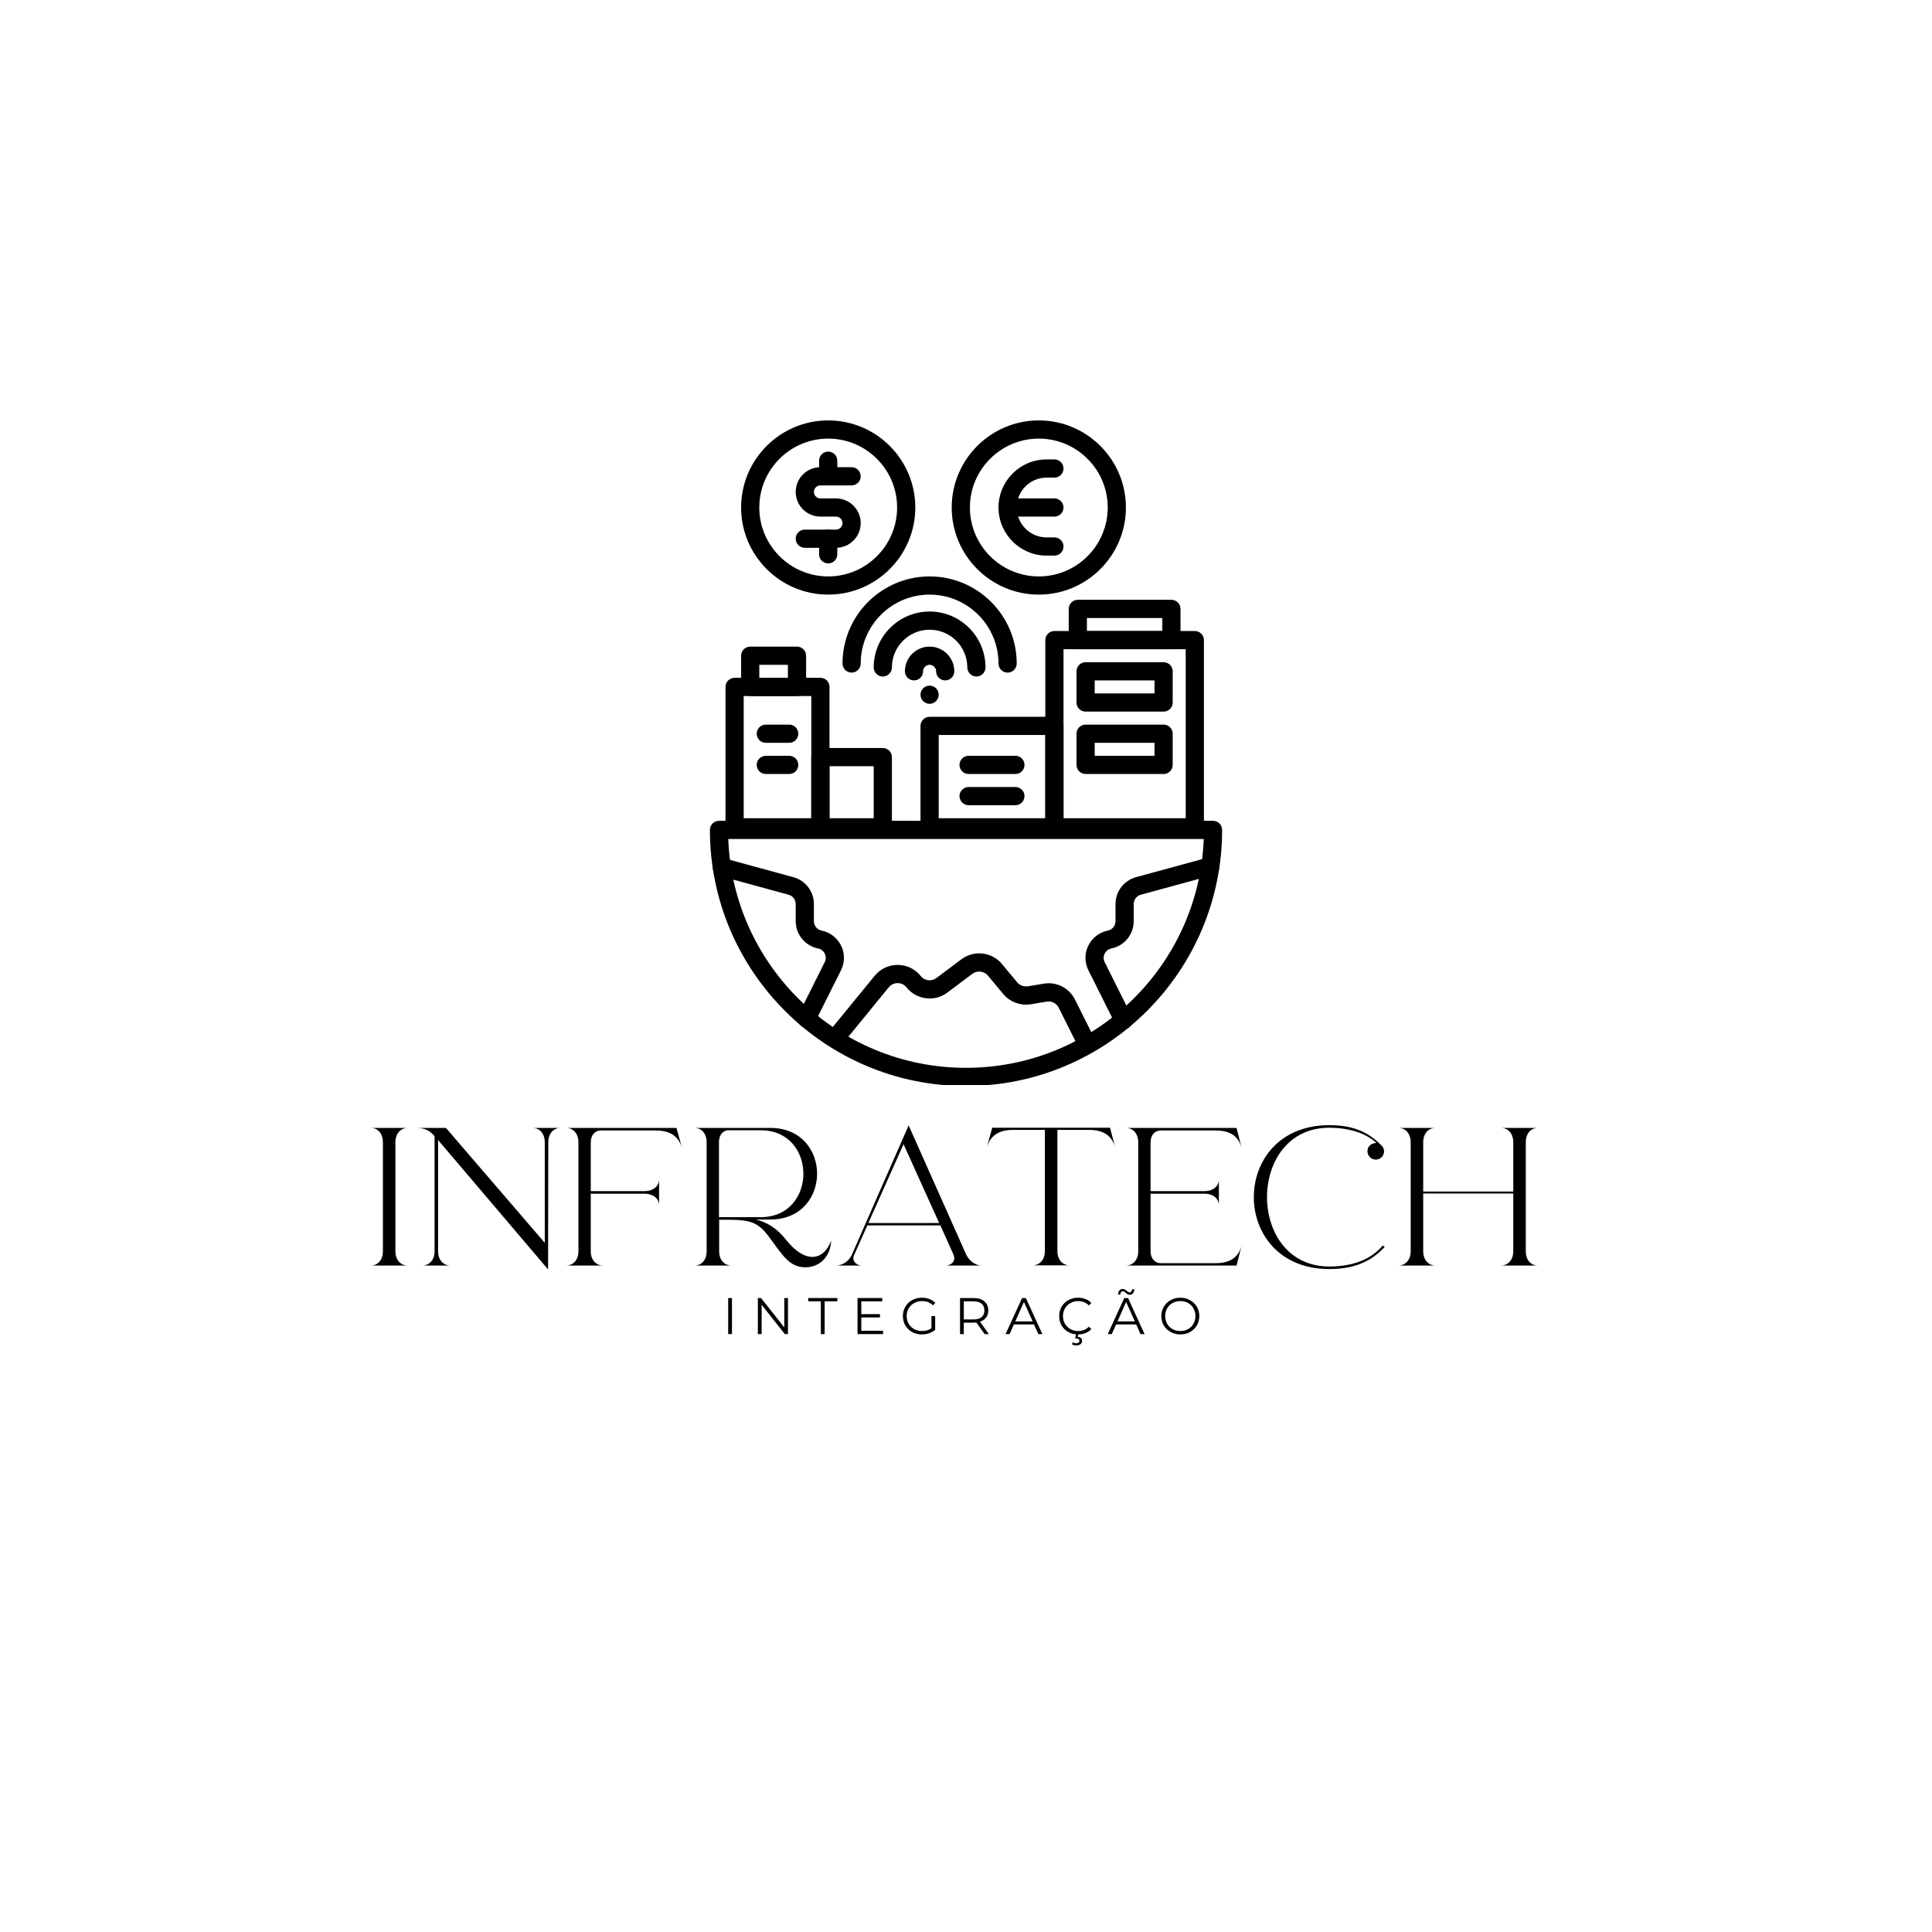 <svg xmlns="http://www.w3.org/2000/svg" xmlns:xlink="http://www.w3.org/1999/xlink" width="500" zoomAndPan="magnify" viewBox="0 0 375 375" height="500" preserveAspectRatio="xMidYMid meet" version="1.0"><defs><g/><clipPath id="0b818a7948"><path d="M 143 81.598 L 178 81.598 L 178 116 L 143 116 Z M 143 81.598 " clip-rule="nonzero"/></clipPath><clipPath id="0a19fecea6"><path d="M 184 81.598 L 219 81.598 L 219 116 L 184 116 Z M 184 81.598 " clip-rule="nonzero"/></clipPath><clipPath id="3a60a94f01"><path d="M 137.758 159 L 237.508 159 L 237.508 210.598 L 137.758 210.598 Z M 137.758 159 " clip-rule="nonzero"/></clipPath></defs><g clip-path="url(#0b818a7948)"><path fill="#000000" d="M 160.754 115.414 C 151.43 115.414 143.848 107.828 143.848 98.508 C 143.848 89.184 151.43 81.602 160.754 81.602 C 170.074 81.602 177.66 89.184 177.66 98.508 C 177.66 107.828 170.074 115.414 160.754 115.414 Z M 160.754 85.133 C 153.379 85.133 147.379 91.133 147.379 98.508 C 147.379 105.883 153.379 111.883 160.754 111.883 C 168.129 111.883 174.129 105.883 174.129 98.508 C 174.129 91.133 168.129 85.133 160.754 85.133 Z M 160.754 85.133 " fill-opacity="1" fill-rule="nonzero"/></g><path fill="#000000" d="M 162.266 106.328 L 156.211 106.328 C 155.234 106.328 154.445 105.539 154.445 104.562 C 154.445 103.59 155.234 102.797 156.211 102.797 L 162.266 102.797 C 162.965 102.797 163.531 102.23 163.531 101.535 C 163.531 100.84 162.965 100.273 162.266 100.273 L 159.238 100.273 C 156.598 100.273 154.445 98.121 154.445 95.48 C 154.445 92.836 156.598 90.684 159.238 90.684 L 165.297 90.684 C 166.27 90.684 167.062 91.477 167.062 92.449 C 167.062 93.426 166.27 94.219 165.297 94.219 L 159.238 94.219 C 158.543 94.219 157.977 94.785 157.977 95.48 C 157.977 96.176 158.543 96.742 159.238 96.742 L 162.266 96.742 C 164.91 96.742 167.062 98.891 167.062 101.535 C 167.062 104.18 164.91 106.328 162.266 106.328 Z M 162.266 106.328 " fill-opacity="1" fill-rule="nonzero"/><path fill="#000000" d="M 160.754 109.359 C 159.777 109.359 158.988 108.566 158.988 107.59 L 158.988 104.562 C 158.988 103.59 159.777 102.797 160.754 102.797 C 161.73 102.797 162.52 103.59 162.52 104.562 L 162.52 107.59 C 162.52 108.566 161.73 109.359 160.754 109.359 Z M 160.754 109.359 " fill-opacity="1" fill-rule="nonzero"/><path fill="#000000" d="M 160.754 94.219 C 159.777 94.219 158.988 93.426 158.988 92.453 L 158.988 89.422 C 158.988 88.449 159.777 87.656 160.754 87.656 C 161.73 87.656 162.52 88.449 162.52 89.422 L 162.52 92.453 C 162.52 93.426 161.73 94.219 160.754 94.219 Z M 160.754 94.219 " fill-opacity="1" fill-rule="nonzero"/><g clip-path="url(#0a19fecea6)"><path fill="#000000" d="M 201.633 115.414 C 192.309 115.414 184.727 107.828 184.727 98.508 C 184.727 89.184 192.309 81.602 201.633 81.602 C 210.953 81.602 218.539 89.184 218.539 98.508 C 218.539 107.828 210.953 115.414 201.633 115.414 Z M 201.633 85.133 C 194.258 85.133 188.258 91.133 188.258 98.508 C 188.258 105.883 194.258 111.883 201.633 111.883 C 209.008 111.883 215.008 105.883 215.008 98.508 C 215.008 91.133 209.008 85.133 201.633 85.133 Z M 201.633 85.133 " fill-opacity="1" fill-rule="nonzero"/></g><g clip-path="url(#3a60a94f01)"><path fill="#000000" d="M 187.5 210.797 C 160.09 210.797 137.793 188.496 137.793 161.086 C 137.793 160.113 138.582 159.32 139.559 159.32 L 235.445 159.32 C 236.422 159.32 237.211 160.113 237.211 161.086 C 237.211 188.496 214.91 210.797 187.5 210.797 Z M 141.355 162.852 C 142.285 187.5 162.629 207.266 187.5 207.266 C 212.375 207.266 232.715 187.5 233.645 162.852 Z M 141.355 162.852 " fill-opacity="1" fill-rule="nonzero"/></g><path fill="#000000" d="M 210.934 204.285 C 210.285 204.285 209.664 203.93 209.352 203.309 L 205.5 195.605 C 205.062 194.73 204.121 194.25 203.16 194.414 L 200.086 194.926 C 198.078 195.254 196.031 194.492 194.73 192.938 L 191.762 189.371 C 191.008 188.465 189.676 188.312 188.734 189.02 L 183.883 192.656 C 182.879 193.406 181.688 193.805 180.441 193.805 C 178.688 193.805 177.051 193.02 175.953 191.648 C 175.535 191.125 174.91 190.824 174.238 190.82 C 174.234 190.82 174.23 190.82 174.227 190.82 C 173.559 190.82 172.934 191.113 172.512 191.633 L 163.586 202.543 C 162.969 203.297 161.855 203.406 161.102 202.789 C 160.348 202.172 160.234 201.059 160.852 200.305 L 169.781 189.395 C 170.875 188.055 172.496 187.289 174.227 187.289 C 174.238 187.289 174.246 187.289 174.258 187.289 C 176 187.297 177.621 188.082 178.711 189.441 C 179.133 189.969 179.766 190.273 180.441 190.273 C 180.922 190.273 181.379 190.117 181.766 189.828 L 186.617 186.191 C 189.062 184.359 192.516 184.762 194.473 187.109 L 197.445 190.676 C 197.945 191.273 198.734 191.566 199.508 191.441 L 202.578 190.93 C 205.082 190.512 207.523 191.754 208.66 194.023 L 212.512 201.73 C 212.949 202.602 212.594 203.664 211.723 204.098 C 211.469 204.227 211.199 204.285 210.934 204.285 Z M 210.934 204.285 " fill-opacity="1" fill-rule="nonzero"/><path fill="#000000" d="M 231.914 162.348 L 204.66 162.348 C 203.684 162.348 202.895 161.559 202.895 160.582 L 202.895 124.246 C 202.895 123.27 203.684 122.48 204.66 122.48 L 231.914 122.48 C 232.887 122.48 233.68 123.27 233.68 124.246 L 233.68 160.582 C 233.68 161.559 232.887 162.348 231.914 162.348 Z M 206.426 158.816 L 230.145 158.816 L 230.145 126.012 L 206.426 126.012 Z M 206.426 158.816 " fill-opacity="1" fill-rule="nonzero"/><path fill="#000000" d="M 227.371 126.012 L 209.203 126.012 C 208.227 126.012 207.438 125.223 207.438 124.246 L 207.438 118.191 C 207.438 117.215 208.227 116.422 209.203 116.422 L 227.371 116.422 C 228.344 116.422 229.137 117.215 229.137 118.191 L 229.137 124.246 C 229.137 125.223 228.348 126.012 227.371 126.012 Z M 210.969 122.48 L 225.605 122.48 L 225.605 119.957 L 210.969 119.957 Z M 210.969 122.48 " fill-opacity="1" fill-rule="nonzero"/><path fill="#000000" d="M 204.66 162.348 L 180.438 162.348 C 179.461 162.348 178.668 161.559 178.668 160.582 L 178.668 140.898 C 178.668 139.926 179.461 139.133 180.438 139.133 L 204.66 139.133 C 205.637 139.133 206.426 139.926 206.426 140.898 L 206.426 160.582 C 206.426 161.559 205.637 162.348 204.66 162.348 Z M 182.203 158.816 L 202.895 158.816 L 202.895 142.664 L 182.203 142.664 Z M 182.203 158.816 " fill-opacity="1" fill-rule="nonzero"/><path fill="#000000" d="M 159.238 162.348 L 142.586 162.348 C 141.609 162.348 140.82 161.559 140.82 160.582 L 140.82 133.328 C 140.82 132.355 141.609 131.562 142.586 131.562 L 159.238 131.562 C 160.215 131.562 161.004 132.355 161.004 133.328 L 161.004 160.582 C 161.004 161.559 160.215 162.348 159.238 162.348 Z M 144.352 158.816 L 157.473 158.816 L 157.473 135.098 L 144.352 135.098 Z M 144.352 158.816 " fill-opacity="1" fill-rule="nonzero"/><path fill="#000000" d="M 171.352 162.348 L 159.238 162.348 C 158.266 162.348 157.473 161.559 157.473 160.582 L 157.473 146.957 C 157.473 145.98 158.266 145.191 159.238 145.191 L 171.352 145.191 C 172.328 145.191 173.117 145.98 173.117 146.957 L 173.117 160.582 C 173.117 161.559 172.328 162.348 171.352 162.348 Z M 161.004 158.816 L 169.586 158.816 L 169.586 148.723 L 161.004 148.723 Z M 161.004 158.816 " fill-opacity="1" fill-rule="nonzero"/><path fill="#000000" d="M 225.855 138.125 L 210.715 138.125 C 209.742 138.125 208.949 137.332 208.949 136.359 L 208.949 130.301 C 208.949 129.328 209.742 128.535 210.715 128.535 L 225.855 128.535 C 226.832 128.535 227.621 129.328 227.621 130.301 L 227.621 136.359 C 227.621 137.332 226.832 138.125 225.855 138.125 Z M 212.48 134.59 L 224.09 134.59 L 224.09 132.066 L 212.48 132.066 Z M 212.48 134.59 " fill-opacity="1" fill-rule="nonzero"/><path fill="#000000" d="M 225.855 150.234 L 210.715 150.234 C 209.742 150.234 208.949 149.445 208.949 148.469 L 208.949 142.414 C 208.949 141.438 209.742 140.648 210.715 140.648 L 225.855 140.648 C 226.832 140.648 227.621 141.438 227.621 142.414 L 227.621 148.469 C 227.621 149.445 226.832 150.234 225.855 150.234 Z M 212.48 146.703 L 224.09 146.703 L 224.09 144.18 L 212.48 144.18 Z M 212.48 146.703 " fill-opacity="1" fill-rule="nonzero"/><path fill="#000000" d="M 197.09 150.234 L 188.004 150.234 C 187.031 150.234 186.238 149.445 186.238 148.469 C 186.238 147.496 187.031 146.703 188.004 146.703 L 197.09 146.703 C 198.066 146.703 198.855 147.496 198.855 148.469 C 198.855 149.445 198.066 150.234 197.09 150.234 Z M 197.09 150.234 " fill-opacity="1" fill-rule="nonzero"/><path fill="#000000" d="M 197.09 156.293 L 188.004 156.293 C 187.031 156.293 186.238 155.5 186.238 154.527 C 186.238 153.551 187.031 152.762 188.004 152.762 L 197.09 152.762 C 198.066 152.762 198.855 153.551 198.855 154.527 C 198.855 155.5 198.066 156.293 197.09 156.293 Z M 197.09 156.293 " fill-opacity="1" fill-rule="nonzero"/><path fill="#000000" d="M 154.699 135.098 L 145.613 135.098 C 144.637 135.098 143.848 134.305 143.848 133.328 L 143.848 127.273 C 143.848 126.297 144.637 125.508 145.613 125.508 L 154.699 125.508 C 155.672 125.508 156.465 126.297 156.465 127.273 L 156.465 133.328 C 156.465 134.305 155.672 135.098 154.699 135.098 Z M 147.379 131.562 L 152.93 131.562 L 152.93 129.039 L 147.379 129.039 Z M 147.379 131.562 " fill-opacity="1" fill-rule="nonzero"/><path fill="#000000" d="M 153.184 144.18 L 148.641 144.18 C 147.668 144.18 146.875 143.391 146.875 142.414 C 146.875 141.438 147.668 140.648 148.641 140.648 L 153.184 140.648 C 154.16 140.648 154.949 141.438 154.949 142.414 C 154.949 143.391 154.16 144.18 153.184 144.18 Z M 153.184 144.18 " fill-opacity="1" fill-rule="nonzero"/><path fill="#000000" d="M 153.184 150.234 L 148.641 150.234 C 147.668 150.234 146.875 149.445 146.875 148.469 C 146.875 147.496 147.668 146.703 148.641 146.703 L 153.184 146.703 C 154.16 146.703 154.949 147.496 154.949 148.469 C 154.949 149.445 154.16 150.234 153.184 150.234 Z M 153.184 150.234 " fill-opacity="1" fill-rule="nonzero"/><path fill="#000000" d="M 218.078 199.781 C 217.43 199.781 216.809 199.426 216.496 198.805 L 211.258 188.328 C 210.879 187.574 210.688 186.762 210.688 185.922 C 210.688 183.355 212.512 181.133 215.027 180.629 C 215.891 180.457 216.52 179.691 216.52 178.805 L 216.52 175.465 C 216.52 173.043 218.152 170.902 220.492 170.262 L 234.465 166.453 C 234.496 166.441 234.531 166.434 234.566 166.426 C 235.52 166.227 236.461 166.836 236.664 167.793 C 236.859 168.73 236.277 169.648 235.355 169.871 L 221.422 173.668 C 220.617 173.891 220.051 174.629 220.051 175.465 L 220.051 178.805 C 220.051 181.371 218.23 183.594 215.719 184.094 C 214.734 184.289 214.219 185.164 214.219 185.922 C 214.219 186.211 214.289 186.488 214.418 186.75 L 219.656 197.227 C 220.094 198.102 219.738 199.16 218.867 199.598 C 218.613 199.723 218.344 199.781 218.078 199.781 Z M 218.078 199.781 " fill-opacity="1" fill-rule="nonzero"/><path fill="#000000" d="M 156.57 199.484 C 156.305 199.484 156.035 199.426 155.781 199.297 C 154.906 198.863 154.555 197.801 154.988 196.93 L 160.078 186.75 C 160.211 186.488 160.277 186.211 160.277 185.922 C 160.277 185.16 159.762 184.289 158.781 184.094 C 156.27 183.594 154.445 181.367 154.445 178.805 L 154.445 175.465 C 154.445 174.629 153.883 173.891 153.074 173.668 L 139.633 170.004 C 138.691 169.746 138.137 168.773 138.395 167.836 C 138.648 166.895 139.621 166.336 140.562 166.594 L 154.004 170.262 C 156.344 170.902 157.977 173.043 157.977 175.465 L 157.977 178.805 C 157.977 179.691 158.605 180.457 159.473 180.629 C 161.984 181.133 163.809 183.359 163.809 185.922 C 163.809 186.762 163.617 187.574 163.238 188.328 L 158.148 198.508 C 157.84 199.129 157.215 199.484 156.57 199.484 Z M 156.57 199.484 " fill-opacity="1" fill-rule="nonzero"/><path fill="#000000" d="M 204.66 107.844 L 203.145 107.844 C 197.996 107.844 193.809 103.656 193.809 98.508 C 193.809 93.359 197.996 89.172 203.145 89.172 L 204.66 89.172 C 205.637 89.172 206.426 89.961 206.426 90.938 C 206.426 91.914 205.637 92.703 204.66 92.703 L 203.145 92.703 C 199.945 92.703 197.344 95.309 197.344 98.508 C 197.344 101.707 199.945 104.312 203.145 104.312 L 204.66 104.312 C 205.637 104.312 206.426 105.102 206.426 106.078 C 206.426 107.051 205.637 107.844 204.66 107.844 Z M 204.66 107.844 " fill-opacity="1" fill-rule="nonzero"/><path fill="#000000" d="M 204.66 100.273 L 195.574 100.273 C 194.602 100.273 193.809 99.484 193.809 98.508 C 193.809 97.531 194.602 96.742 195.574 96.742 L 204.66 96.742 C 205.637 96.742 206.426 97.531 206.426 98.508 C 206.426 99.484 205.637 100.273 204.66 100.273 Z M 204.66 100.273 " fill-opacity="1" fill-rule="nonzero"/><path fill="#000000" d="M 189.52 131.312 C 188.547 131.312 187.754 130.52 187.754 129.547 C 187.754 125.512 184.473 122.227 180.438 122.227 C 176.402 122.227 173.117 125.512 173.117 129.547 C 173.117 130.52 172.328 131.312 171.352 131.312 C 170.375 131.312 169.586 130.52 169.586 129.547 C 169.586 123.562 174.453 118.695 180.438 118.695 C 186.418 118.695 191.285 123.562 191.285 129.547 C 191.285 130.52 190.496 131.312 189.52 131.312 Z M 189.52 131.312 " fill-opacity="1" fill-rule="nonzero"/><path fill="#000000" d="M 183.465 132.066 C 182.488 132.066 181.699 131.277 181.699 130.301 C 181.699 129.605 181.133 129.039 180.438 129.039 C 179.738 129.039 179.172 129.605 179.172 130.301 C 179.172 131.277 178.383 132.066 177.406 132.066 C 176.434 132.066 175.641 131.277 175.641 130.301 C 175.641 127.656 177.793 125.508 180.438 125.508 C 183.078 125.508 185.23 127.66 185.23 130.301 C 185.23 131.277 184.438 132.066 183.465 132.066 Z M 183.465 132.066 " fill-opacity="1" fill-rule="nonzero"/><path fill="#000000" d="M 195.574 130.555 C 194.602 130.555 193.809 129.762 193.809 128.789 C 193.809 121.414 187.809 115.414 180.438 115.414 C 173.062 115.414 167.062 121.414 167.062 128.789 C 167.062 129.762 166.27 130.555 165.297 130.555 C 164.32 130.555 163.531 129.762 163.531 128.789 C 163.531 119.465 171.113 111.883 180.438 111.883 C 189.758 111.883 197.344 119.465 197.344 128.789 C 197.344 129.762 196.551 130.555 195.574 130.555 Z M 195.574 130.555 " fill-opacity="1" fill-rule="nonzero"/><path fill="#000000" d="M 180.434 136.609 C 180.32 136.609 180.207 136.598 180.09 136.574 C 179.98 136.555 179.867 136.52 179.762 136.473 C 179.656 136.43 179.551 136.375 179.457 136.312 C 179.359 136.246 179.27 136.172 179.188 136.09 C 178.859 135.766 178.668 135.309 178.668 134.844 C 178.668 134.379 178.859 133.922 179.188 133.594 C 179.27 133.512 179.359 133.438 179.457 133.375 C 179.551 133.312 179.656 133.258 179.762 133.211 C 179.867 133.168 179.98 133.137 180.09 133.113 C 180.316 133.066 180.555 133.066 180.781 133.113 C 180.895 133.137 181.004 133.168 181.113 133.211 C 181.219 133.258 181.32 133.312 181.414 133.375 C 181.512 133.438 181.605 133.512 181.688 133.594 C 182.012 133.926 182.203 134.379 182.203 134.844 C 182.203 134.957 182.191 135.074 182.168 135.188 C 182.145 135.301 182.109 135.414 182.066 135.52 C 182.023 135.625 181.969 135.73 181.902 135.824 C 181.84 135.922 181.766 136.012 181.688 136.09 C 181.605 136.172 181.512 136.246 181.414 136.312 C 181.32 136.375 181.219 136.43 181.113 136.473 C 181.004 136.52 180.895 136.555 180.781 136.574 C 180.668 136.598 180.551 136.609 180.434 136.609 Z M 180.434 136.609 " fill-opacity="1" fill-rule="nonzero"/><g fill="#000000" fill-opacity="1"><g transform="translate(71.925, 245.676)"><g><path d="M 7.219 -0.039 C 5.926 -0.039 4.824 -1.027 4.824 -2.812 L 4.824 -23.938 C 4.824 -25.762 5.926 -26.75 7.219 -26.75 L 0.039 -26.75 C 1.328 -26.75 2.395 -25.762 2.395 -23.938 L 2.395 -2.812 C 2.395 -1.027 1.328 -0.039 0.039 -0.039 Z M 7.219 -0.039 "/></g></g></g><g fill="#000000" fill-opacity="1"><g transform="translate(81.537, 245.676)"><g><path d="M 2.812 -2.812 C 2.812 -1.027 1.711 -0.039 0.418 -0.039 L 5.891 -0.039 C 4.598 -0.039 3.496 -1.027 3.496 -2.812 L 3.496 -24.395 L 24.848 0.723 L 24.887 -24.012 L 24.887 -23.938 C 24.887 -25.762 25.988 -26.75 27.281 -26.75 L 21.809 -26.75 C 23.102 -26.75 24.203 -25.762 24.203 -23.938 L 24.203 -4.445 L 5.016 -26.75 L -0.797 -26.75 C 0.609 -26.75 1.711 -26.445 2.812 -25.152 Z M 2.812 -2.812 "/></g></g></g><g fill="#000000" fill-opacity="1"><g transform="translate(109.917, 245.676)"><g><path d="M -0.039 -26.75 C 1.254 -26.75 2.355 -25.762 2.355 -23.938 L 2.355 -2.812 C 2.355 -1.027 1.254 -0.039 -0.039 -0.039 L 7.145 -0.039 C 5.852 -0.039 4.75 -1.027 4.75 -2.812 L 4.75 -13.98 L 15.199 -13.98 C 16.754 -13.98 18.008 -13.145 18.008 -11.664 L 18.008 -16.793 C 18.008 -15.352 16.754 -14.477 15.199 -14.477 L 4.75 -14.477 L 4.75 -23.938 C 4.75 -25.457 5.66 -26.254 6.727 -26.254 L 17.324 -26.254 C 20.594 -26.254 21.922 -24.773 22.492 -22.723 L 21.391 -26.75 Z M -0.039 -26.75 "/></g></g></g><g fill="#000000" fill-opacity="1"><g transform="translate(134.764, 245.676)"><g><path d="M 7.219 -0.039 C 5.926 -0.039 4.824 -1.027 4.824 -2.812 L 4.824 -8.93 C 10.184 -8.93 11.969 -8.969 14.398 -5.738 C 17.059 -2.203 18.352 0.305 21.543 0.305 C 24.508 0.305 26.445 -1.938 26.559 -4.863 C 25.797 -2.812 24.469 -1.711 22.91 -1.711 C 21.391 -1.711 19.605 -2.773 17.82 -5.016 C 15.996 -7.371 13.945 -8.473 11.969 -8.969 L 14.742 -8.969 C 26.863 -8.969 26.863 -26.75 14.742 -26.75 L 0.039 -26.75 C 1.328 -26.75 2.395 -25.762 2.395 -23.938 L 2.395 -2.812 C 2.395 -1.027 1.328 -0.039 0.039 -0.039 Z M 4.789 -24.012 C 4.789 -25.078 5.281 -26.102 6.422 -26.293 L 12.879 -26.293 C 23.938 -26.293 23.938 -9.422 12.879 -9.422 L 4.789 -9.422 Z M 4.789 -24.012 "/></g></g></g><g fill="#000000" fill-opacity="1"><g transform="translate(162.574, 245.676)"><g><path d="M 4.598 -0.039 C 3.875 -0.074 2.621 -0.762 3.23 -2.129 L 3.191 -2.016 L 5.773 -7.828 L 19.949 -7.828 L 22.531 -2.09 L 22.492 -2.129 C 23.102 -0.762 21.848 -0.074 21.125 -0.039 L 27.773 -0.039 C 26.863 -0.152 25.723 -0.684 24.961 -2.164 L 13.793 -27.242 L 2.699 -1.977 C 1.938 -0.609 0.836 -0.152 -0.074 -0.039 Z M 12.805 -23.594 L 19.719 -8.281 L 5.965 -8.281 Z M 2.965 -2.582 C 2.965 -2.508 2.926 -2.469 2.887 -2.395 Z M 2.965 -2.582 "/></g></g></g><g fill="#000000" fill-opacity="1"><g transform="translate(191.561, 245.676)"><g><path d="M -0.074 -22.758 C 0.492 -24.812 1.785 -26.367 5.09 -26.367 L 11.246 -26.367 L 11.246 -2.852 C 11.246 -1.062 10.145 -0.074 8.852 -0.074 L 16.07 -0.074 C 14.781 -0.074 13.68 -1.062 13.68 -2.852 L 13.68 -26.367 L 19.832 -26.367 C 23.062 -26.367 24.395 -24.848 24.926 -22.836 L 23.898 -26.785 L 1.027 -26.785 Z M 24.926 -22.836 C 24.926 -22.836 24.926 -22.797 24.961 -22.758 Z M 24.926 -22.836 "/></g></g></g><g fill="#000000" fill-opacity="1"><g transform="translate(218.536, 245.676)"><g><path d="M 6.762 -0.492 C 5.699 -0.492 4.789 -1.328 4.789 -2.812 L 4.789 -13.98 L 15.273 -13.98 C 16.832 -13.98 18.047 -13.145 18.047 -11.664 L 18.047 -16.793 C 18.047 -15.352 16.832 -14.477 15.273 -14.477 L 4.789 -14.477 L 4.789 -23.938 C 4.789 -25.457 5.699 -26.254 6.762 -26.254 L 17.402 -26.254 C 20.633 -26.254 21.961 -24.812 22.492 -22.758 L 21.469 -26.75 L 0 -26.75 C 1.293 -26.75 2.395 -25.762 2.395 -23.938 L 2.395 -2.812 C 2.395 -1.027 1.293 -0.039 0 -0.039 L 21.469 -0.039 L 22.492 -3.988 C 21.961 -1.977 20.633 -0.492 17.402 -0.492 Z M 22.531 -4.027 L 22.531 -4.066 Z M 22.531 -4.027 C 22.492 -4.027 22.492 -4.027 22.492 -3.988 Z M 22.531 -4.027 "/></g></g></g><g fill="#000000" fill-opacity="1"><g transform="translate(243.724, 245.676)"><g><path d="M 14.285 0.645 C 18.465 0.645 22.074 -0.418 25.039 -3.648 L 24.66 -3.914 C 22.113 -0.91 18.312 0.152 14.285 0.152 C -1.824 0.152 -1.824 -26.785 14.285 -26.785 C 17.742 -26.785 21.277 -25.875 23.441 -23.824 C 22.492 -23.824 21.695 -23.215 21.695 -22.227 C 21.695 -21.316 22.418 -20.594 23.328 -20.594 C 24.203 -20.594 24.926 -21.316 24.926 -22.227 C 24.926 -22.684 24.695 -23.141 24.355 -23.406 C 21.582 -26.254 18.391 -27.281 14.285 -27.281 C -5.242 -27.281 -5.242 0.645 14.285 0.645 Z M 14.285 0.645 "/></g></g></g><g fill="#000000" fill-opacity="1"><g transform="translate(271.42, 245.676)"><g><path d="M 7.219 -0.039 C 5.926 -0.039 4.824 -1.027 4.824 -2.812 L 4.824 -14.02 L 22.305 -14.02 L 22.305 -2.812 C 22.305 -1.027 21.203 -0.039 19.91 -0.039 L 27.09 -0.039 C 25.797 -0.039 24.734 -1.027 24.734 -2.812 L 24.734 -23.938 C 24.734 -25.762 25.797 -26.75 27.09 -26.75 L 19.91 -26.75 C 21.203 -26.75 22.305 -25.762 22.305 -23.938 L 22.305 -14.398 L 4.824 -14.398 L 4.824 -23.938 C 4.824 -25.762 5.926 -26.75 7.219 -26.75 L 0 -26.75 C 1.293 -26.75 2.395 -25.762 2.395 -23.938 L 2.395 -2.812 C 2.395 -1.027 1.293 -0.039 0 -0.039 Z M 7.219 -0.039 "/></g></g></g><g fill="#000000" fill-opacity="1"><g transform="translate(140.201, 258.946)"><g><path d="M 1.141 -7 L 1.875 -7 L 1.875 0 L 1.141 0 Z M 1.141 -7 "/></g></g></g><g fill="#000000" fill-opacity="1"><g transform="translate(145.96, 258.946)"><g><path d="M 6.984 -7 L 6.984 0 L 6.375 0 L 1.875 -5.688 L 1.875 0 L 1.141 0 L 1.141 -7 L 1.75 -7 L 6.266 -1.312 L 6.266 -7 Z M 6.984 -7 "/></g></g></g><g fill="#000000" fill-opacity="1"><g transform="translate(156.827, 258.946)"><g><path d="M 2.5 -6.359 L 0.047 -6.359 L 0.047 -7 L 5.703 -7 L 5.703 -6.359 L 3.234 -6.359 L 3.234 0 L 2.5 0 Z M 2.5 -6.359 "/></g></g></g><g fill="#000000" fill-opacity="1"><g transform="translate(165.305, 258.946)"><g><path d="M 6.094 -0.641 L 6.094 0 L 1.141 0 L 1.141 -7 L 5.938 -7 L 5.938 -6.359 L 1.875 -6.359 L 1.875 -3.875 L 5.5 -3.875 L 5.5 -3.234 L 1.875 -3.234 L 1.875 -0.641 Z M 6.094 -0.641 "/></g></g></g><g fill="#000000" fill-opacity="1"><g transform="translate(174.732, 258.946)"><g><path d="M 6.062 -3.5 L 6.781 -3.5 L 6.781 -0.828 C 6.457 -0.547 6.07 -0.328 5.625 -0.172 C 5.176 -0.016 4.703 0.062 4.203 0.062 C 3.504 0.062 2.875 -0.086 2.312 -0.391 C 1.758 -0.703 1.32 -1.129 1 -1.672 C 0.676 -2.211 0.516 -2.82 0.516 -3.5 C 0.516 -4.176 0.676 -4.785 1 -5.328 C 1.32 -5.867 1.758 -6.289 2.312 -6.594 C 2.875 -6.906 3.508 -7.062 4.219 -7.062 C 4.75 -7.062 5.238 -6.973 5.688 -6.797 C 6.133 -6.629 6.508 -6.379 6.812 -6.047 L 6.359 -5.578 C 5.805 -6.129 5.102 -6.406 4.25 -6.406 C 3.688 -6.406 3.176 -6.281 2.719 -6.031 C 2.258 -5.781 1.898 -5.43 1.641 -4.984 C 1.379 -4.535 1.25 -4.039 1.25 -3.5 C 1.25 -2.957 1.379 -2.461 1.641 -2.016 C 1.898 -1.578 2.254 -1.227 2.703 -0.969 C 3.16 -0.719 3.672 -0.594 4.234 -0.594 C 4.953 -0.594 5.562 -0.773 6.062 -1.141 Z M 6.062 -3.5 "/></g></g></g><g fill="#000000" fill-opacity="1"><g transform="translate(185.199, 258.946)"><g><path d="M 5.922 0 L 4.312 -2.25 C 4.133 -2.227 3.953 -2.219 3.766 -2.219 L 1.875 -2.219 L 1.875 0 L 1.141 0 L 1.141 -7 L 3.766 -7 C 4.648 -7 5.348 -6.785 5.859 -6.359 C 6.367 -5.93 6.625 -5.344 6.625 -4.594 C 6.625 -4.051 6.484 -3.594 6.203 -3.219 C 5.93 -2.844 5.535 -2.57 5.016 -2.406 L 6.734 0 Z M 3.734 -2.844 C 4.43 -2.844 4.961 -2.992 5.328 -3.297 C 5.691 -3.609 5.875 -4.039 5.875 -4.594 C 5.875 -5.164 5.691 -5.602 5.328 -5.906 C 4.961 -6.207 4.43 -6.359 3.734 -6.359 L 1.875 -6.359 L 1.875 -2.844 Z M 3.734 -2.844 "/></g></g></g><g fill="#000000" fill-opacity="1"><g transform="translate(195.166, 258.946)"><g><path d="M 5.531 -1.875 L 1.625 -1.875 L 0.797 0 L 0.016 0 L 3.219 -7 L 3.953 -7 L 7.156 0 L 6.375 0 Z M 5.266 -2.469 L 3.578 -6.234 L 1.906 -2.469 Z M 5.266 -2.469 "/></g></g></g><g fill="#000000" fill-opacity="1"><g transform="translate(205.073, 258.946)"><g><path d="M 4.188 0.062 C 3.488 0.062 2.859 -0.086 2.297 -0.391 C 1.742 -0.703 1.305 -1.129 0.984 -1.672 C 0.672 -2.211 0.516 -2.82 0.516 -3.5 C 0.516 -4.176 0.672 -4.785 0.984 -5.328 C 1.305 -5.867 1.75 -6.289 2.312 -6.594 C 2.875 -6.906 3.5 -7.062 4.188 -7.062 C 4.707 -7.062 5.188 -6.973 5.625 -6.797 C 6.07 -6.629 6.445 -6.379 6.75 -6.047 L 6.281 -5.562 C 5.727 -6.125 5.035 -6.406 4.203 -6.406 C 3.648 -6.406 3.145 -6.273 2.688 -6.016 C 2.238 -5.766 1.883 -5.414 1.625 -4.969 C 1.375 -4.531 1.25 -4.039 1.25 -3.5 C 1.25 -2.957 1.375 -2.461 1.625 -2.016 C 1.883 -1.578 2.238 -1.227 2.688 -0.969 C 3.145 -0.719 3.648 -0.594 4.203 -0.594 C 5.047 -0.594 5.738 -0.875 6.281 -1.438 L 6.75 -0.969 C 6.445 -0.633 6.07 -0.379 5.625 -0.203 C 5.176 -0.023 4.695 0.062 4.188 0.062 Z M 3.828 2.203 C 3.504 2.203 3.223 2.125 2.984 1.969 L 3.156 1.594 C 3.352 1.719 3.57 1.781 3.812 1.781 C 4.008 1.781 4.16 1.738 4.266 1.656 C 4.379 1.582 4.438 1.469 4.438 1.312 C 4.438 1.164 4.383 1.051 4.281 0.969 C 4.176 0.883 4.02 0.844 3.812 0.844 L 3.594 0.844 L 3.828 -0.062 L 4.25 -0.062 L 4.109 0.516 C 4.379 0.547 4.586 0.629 4.734 0.766 C 4.879 0.91 4.953 1.098 4.953 1.328 C 4.953 1.598 4.848 1.812 4.641 1.969 C 4.441 2.125 4.172 2.203 3.828 2.203 Z M 3.828 2.203 "/></g></g></g><g fill="#000000" fill-opacity="1"><g transform="translate(215.001, 258.946)"><g><path d="M 5.531 -1.875 L 1.625 -1.875 L 0.797 0 L 0.016 0 L 3.219 -7 L 3.953 -7 L 7.156 0 L 6.375 0 Z M 5.266 -2.469 L 3.578 -6.234 L 1.906 -2.469 Z M 4.281 -7.625 C 4.125 -7.625 3.984 -7.66 3.859 -7.734 C 3.742 -7.805 3.613 -7.906 3.469 -8.031 C 3.352 -8.133 3.258 -8.207 3.188 -8.25 C 3.113 -8.289 3.039 -8.312 2.969 -8.312 C 2.812 -8.312 2.688 -8.254 2.594 -8.141 C 2.5 -8.023 2.445 -7.867 2.438 -7.672 L 2.016 -7.672 C 2.023 -8.004 2.109 -8.27 2.266 -8.469 C 2.43 -8.664 2.645 -8.766 2.906 -8.766 C 3.062 -8.766 3.195 -8.727 3.312 -8.656 C 3.438 -8.594 3.57 -8.5 3.719 -8.375 C 3.832 -8.281 3.926 -8.207 4 -8.156 C 4.07 -8.113 4.145 -8.094 4.219 -8.094 C 4.363 -8.094 4.484 -8.145 4.578 -8.25 C 4.672 -8.363 4.727 -8.516 4.75 -8.703 L 5.172 -8.703 C 5.16 -8.379 5.07 -8.117 4.906 -7.922 C 4.75 -7.723 4.539 -7.625 4.281 -7.625 Z M 4.281 -7.625 "/></g></g></g><g fill="#000000" fill-opacity="1"><g transform="translate(224.908, 258.946)"><g><path d="M 4.203 0.062 C 3.504 0.062 2.875 -0.094 2.312 -0.406 C 1.75 -0.719 1.305 -1.141 0.984 -1.672 C 0.672 -2.211 0.516 -2.82 0.516 -3.5 C 0.516 -4.176 0.672 -4.781 0.984 -5.312 C 1.305 -5.852 1.75 -6.281 2.312 -6.594 C 2.875 -6.906 3.504 -7.062 4.203 -7.062 C 4.891 -7.062 5.508 -6.906 6.062 -6.594 C 6.625 -6.289 7.066 -5.867 7.391 -5.328 C 7.711 -4.785 7.875 -4.176 7.875 -3.5 C 7.875 -2.82 7.711 -2.211 7.391 -1.672 C 7.066 -1.129 6.625 -0.703 6.062 -0.391 C 5.508 -0.086 4.891 0.062 4.203 0.062 Z M 4.203 -0.594 C 4.754 -0.594 5.254 -0.719 5.703 -0.969 C 6.148 -1.219 6.5 -1.566 6.75 -2.016 C 7 -2.461 7.125 -2.957 7.125 -3.5 C 7.125 -4.039 7 -4.535 6.75 -4.984 C 6.5 -5.43 6.148 -5.781 5.703 -6.031 C 5.254 -6.281 4.754 -6.406 4.203 -6.406 C 3.648 -6.406 3.145 -6.281 2.688 -6.031 C 2.238 -5.781 1.883 -5.43 1.625 -4.984 C 1.375 -4.535 1.25 -4.039 1.25 -3.5 C 1.25 -2.957 1.375 -2.461 1.625 -2.016 C 1.883 -1.566 2.238 -1.219 2.688 -0.969 C 3.145 -0.719 3.648 -0.594 4.203 -0.594 Z M 4.203 -0.594 "/></g></g></g></svg>